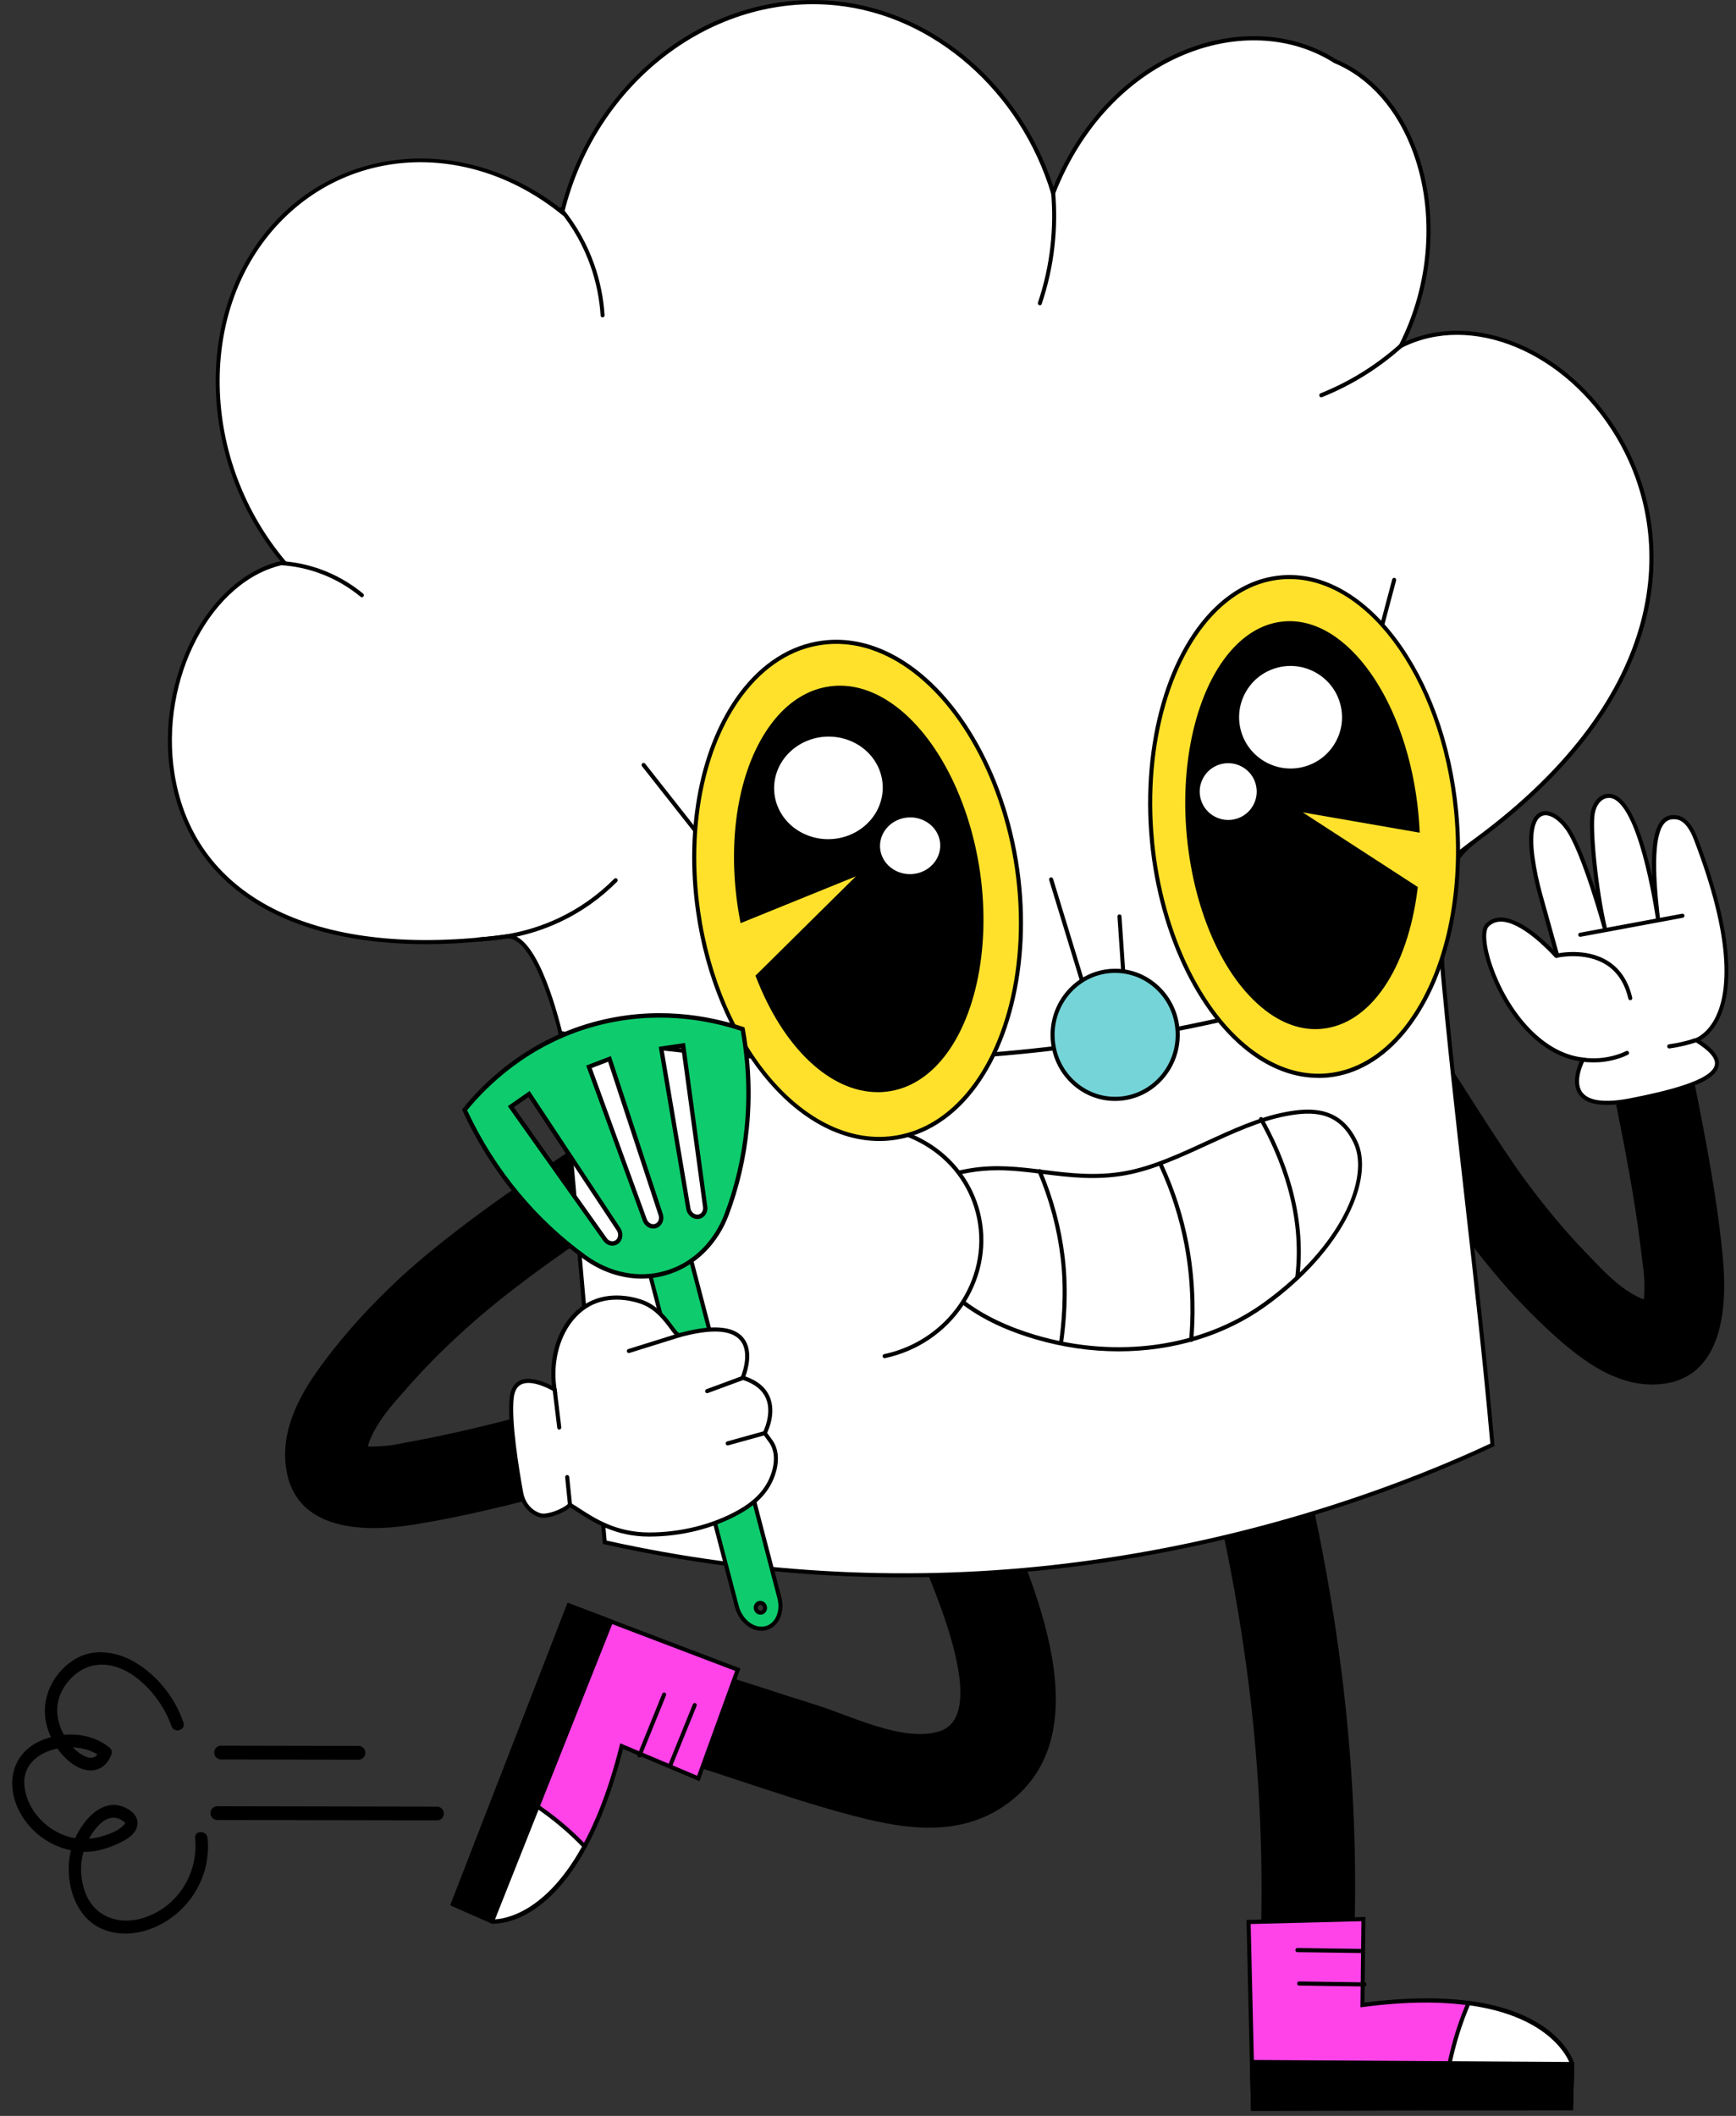 <svg width="96" height="117" viewBox="0 0 96 117" fill="none" xmlns="http://www.w3.org/2000/svg">
<rect x="0" y="0" width="96" height="117" fill="#333333" stroke="none"/>
<g clip-path="url(#clip0_76_2623)">
<path d="M11.479 101.645C11.434 101.196 10.742 101.192 10.789 101.645C10.983 103.603 9.812 105.443 7.966 106.04C6.519 106.508 5.058 105.954 4.628 104.383C4.438 103.69 4.431 103.031 4.617 102.4C4.624 102.4 4.628 102.4 4.633 102.4C5.267 102.411 5.871 102.236 6.447 101.98C6.889 101.784 7.505 101.472 7.596 100.93C7.702 100.307 6.998 99.897 6.49 99.819C5.86 99.724 5.282 100.088 4.87 100.547C4.565 100.886 4.332 101.253 4.16 101.641C4.066 101.625 3.972 101.611 3.88 101.586C2.617 101.253 1.535 100.168 1.358 98.816C1.201 97.62 2.11 96.904 3.177 96.685C3.454 97.082 3.799 97.424 4.198 97.656C4.996 98.121 5.842 97.916 6.167 96.997C6.205 96.89 6.167 96.726 6.08 96.653C5.372 96.063 4.438 95.844 3.531 95.928C3.251 95.413 3.103 94.818 3.186 94.239C3.327 93.254 4.176 92.315 5.126 92.103C7.043 91.677 8.918 93.772 9.478 95.44C9.621 95.869 10.289 95.684 10.146 95.253C9.682 93.872 8.685 92.625 7.442 91.902C6.396 91.296 5.105 91.111 4.05 91.804C2.979 92.509 2.316 93.774 2.516 95.076C2.567 95.408 2.673 95.741 2.818 96.058C2.599 96.117 2.386 96.19 2.182 96.286C0.773 96.949 0.343 98.415 0.927 99.847C1.447 101.119 2.614 102.044 3.925 102.313C3.781 102.895 3.761 103.51 3.869 104.146C4.041 105.156 4.574 106.127 5.5 106.592C6.342 107.016 7.334 107 8.212 106.699C10.293 105.988 11.703 103.898 11.479 101.645ZM4.028 96.621C4.53 96.644 5.011 96.774 5.39 97.015C5.047 97.467 4.366 96.977 4.028 96.621ZM4.924 101.675C4.951 101.629 4.971 101.581 5 101.536C5.255 101.119 5.652 100.599 6.16 100.517C6.402 100.478 6.624 100.567 6.821 100.706C6.967 100.809 6.931 100.822 6.815 100.945C6.508 101.274 5.961 101.442 5.547 101.566C5.343 101.625 5.132 101.657 4.924 101.673V101.675Z" fill="black"/>
<path d="M12.011 99.876L24.172 99.899C24.378 99.899 24.544 100.07 24.544 100.279C24.544 100.489 24.376 100.66 24.172 100.66L12.011 100.637C11.805 100.637 11.639 100.466 11.639 100.257C11.639 100.047 11.807 99.876 12.011 99.876Z" fill="black"/>
<path d="M12.216 96.527L19.832 96.541C20.038 96.541 20.204 96.712 20.204 96.922C20.204 97.131 20.036 97.302 19.832 97.302L12.216 97.289C12.01 97.289 11.844 97.118 11.844 96.908C11.844 96.698 12.012 96.527 12.216 96.527Z" fill="black"/>
<path d="M38.717 92.249C40.859 92.874 42.967 93.606 45.1 94.265C47.006 94.855 49.903 96.339 51.912 95.746C55.366 94.73 50.33 84.914 49.437 82.832C48.095 79.712 52.799 77.51 54.139 80.63C56.249 85.538 61.41 95.149 55.976 99.526C53.559 101.473 50.68 101.261 47.848 100.57C44.127 99.66 40.53 98.256 36.854 97.185C33.657 96.255 35.532 91.32 38.717 92.247V92.249Z" fill="black"/>
<path d="M38.616 98.341L40.798 92.325L31.452 88.769L25.047 105.286L27.207 106.239C27.207 106.239 31.828 106.704 34.377 96.551L38.616 98.338V98.341Z" fill="#FF43E8"/>
<path d="M27.326 106.361C27.257 106.361 27.212 106.357 27.196 106.357L27.163 106.348L24.904 105.351L24.945 105.249L31.39 88.626L40.942 92.26L38.681 98.492L34.454 96.709C32.113 105.894 28.112 106.359 27.326 106.359V106.361ZM27.234 106.129C27.532 106.145 31.853 106.149 34.268 96.525L34.3 96.397L38.551 98.189L40.653 92.392L31.515 88.915L25.191 105.228L27.232 106.129H27.234Z" fill="black"/>
<path d="M32.323 102.095C29.91 106.508 27.209 106.241 27.209 106.241L25.049 105.289L27.627 98.637C29.352 99.539 30.945 100.65 32.323 102.095Z" fill="white"/>
<path d="M27.317 106.359C27.252 106.359 27.211 106.357 27.2 106.355L27.166 106.345L24.908 105.349L27.572 98.478L27.682 98.535C29.57 99.525 31.116 100.662 32.404 102.014L32.462 102.076L32.422 102.151C30.256 106.115 27.872 106.361 27.317 106.361V106.359ZM27.236 106.129C27.458 106.143 29.949 106.149 32.184 102.112C30.95 100.831 29.476 99.744 27.688 98.795L25.195 105.226L27.236 106.127V106.129Z" fill="black"/>
<path d="M33.79 89.662L27.206 106.242L25.049 105.289L31.451 88.769L33.79 89.662Z" fill="black"/>
<path d="M27.268 106.392L24.904 105.348L24.945 105.246L31.39 88.623L33.939 89.596L27.27 106.392H27.268ZM25.193 105.228L27.147 106.089L33.643 89.726L31.515 88.915L25.191 105.228H25.193Z" fill="black"/>
<path d="M37.051 97.766C37.038 97.766 37.022 97.764 37.009 97.757C36.953 97.732 36.924 97.666 36.948 97.609L38.315 94.24C38.34 94.18 38.404 94.153 38.461 94.178C38.517 94.203 38.546 94.269 38.521 94.326L37.154 97.696C37.137 97.739 37.094 97.766 37.051 97.766Z" fill="black"/>
<path d="M35.36 97.185C35.347 97.185 35.331 97.183 35.318 97.176C35.261 97.151 35.232 97.085 35.257 97.028L36.623 93.659C36.648 93.6 36.713 93.572 36.769 93.597C36.825 93.622 36.854 93.688 36.83 93.745L35.463 97.115C35.445 97.158 35.403 97.185 35.36 97.185Z" fill="black"/>
<path d="M71.142 77.191C74.258 88.764 75.645 100.265 74.588 112.258C74.292 115.616 69.117 115.711 69.417 112.317C70.434 100.773 69.173 89.802 66.171 78.657C65.287 75.372 70.257 73.908 71.142 77.193V77.191Z" fill="black"/>
<path d="M75.394 106.118L69.045 106.278L69.285 116.604L86.87 116.566L86.935 114.131C86.935 114.131 85.626 109.51 75.34 110.869L75.391 106.118H75.394Z" fill="#FF43E8"/>
<path d="M69.178 116.718L68.932 106.165L75.507 105.999L75.455 110.736C85.603 109.434 86.99 113.905 87.046 114.096L87.05 114.114L86.981 116.677L69.176 116.715L69.178 116.718ZM69.162 106.389L69.398 116.49L86.766 116.451L86.828 114.146C86.73 113.859 85.119 109.692 75.361 110.98L75.233 110.996L75.285 106.234L69.165 106.389H69.162Z" fill="black"/>
<path d="M81.209 110.765C86.17 111.428 86.941 114.129 86.941 114.129L86.876 116.564L79.795 116.58C79.979 114.581 80.4 112.634 81.211 110.765H81.209Z" fill="white"/>
<path d="M79.672 116.692L79.683 116.567C79.883 114.378 80.349 112.463 81.108 110.717L81.142 110.64L81.225 110.651C86.2 111.317 87.018 113.984 87.049 114.096L87.053 114.114L86.984 116.678L79.67 116.694L79.672 116.692ZM81.278 110.888C80.564 112.559 80.118 114.385 79.916 116.464L86.767 116.448L86.829 114.143C86.755 113.927 85.833 111.524 81.278 110.888Z" fill="black"/>
<path d="M69.231 114.02L86.941 114.129L86.876 116.564L69.289 116.605L69.231 114.02Z" fill="black"/>
<path d="M69.18 116.719L69.117 113.906L87.056 114.018L86.985 116.681L69.18 116.719ZM69.348 114.134L69.402 116.489L86.77 116.45L86.828 114.241L69.348 114.132V114.134Z" fill="black"/>
<path d="M75.351 107.996L71.742 107.946C71.68 107.946 71.63 107.894 71.633 107.83C71.633 107.766 71.684 107.713 71.747 107.718L75.356 107.768C75.418 107.768 75.468 107.821 75.466 107.884C75.466 107.946 75.414 107.996 75.353 107.996H75.351Z" fill="black"/>
<path d="M75.451 109.843L71.842 109.792C71.779 109.792 71.73 109.74 71.733 109.676C71.733 109.612 71.777 109.564 71.847 109.564L75.456 109.615C75.518 109.615 75.568 109.667 75.565 109.731C75.565 109.792 75.514 109.843 75.453 109.843H75.451Z" fill="black"/>
<path d="M77.464 19.13C86.353 14.605 101.294 31.941 81.671 46.421C79.298 48.172 79.35 48.208 79.632 51.416C79.722 52.444 79.749 53.497 79.838 54.525L54.784 62.584L31.222 58.15C31.222 58.077 29.898 51.53 27.976 51.787C3.816 55.011 7.293 32.787 15.718 31.107C10.951 25.44 10.803 17.062 15.367 12.255C19.426 7.978 26.101 7.723 31.093 11.742C32.898 4.319 39.551 -0.504 46.254 0.182C51.722 0.743 56.494 4.898 58.239 10.67C61.283 2.87 69.014 0.301 73.826 3.38C78.723 5.416 80.58 13.037 77.464 19.13Z" fill="white"/>
<path d="M54.791 62.697L54.765 62.693L31.113 58.241V58.15C31.035 57.603 29.677 51.671 27.99 51.897C17.506 53.294 10.569 49.909 9.433 42.838C8.582 37.544 11.467 31.987 15.51 31.032C13.264 28.296 11.993 24.868 11.931 21.357C11.866 17.783 13.055 14.521 15.284 12.173C17.271 10.078 19.968 8.87 22.874 8.772C25.734 8.671 28.622 9.656 31.023 11.541C32.874 4.285 39.397 -0.636 46.265 0.07C51.655 0.624 56.436 4.732 58.252 10.338C59.83 6.515 62.695 3.679 66.151 2.53C68.893 1.618 71.711 1.894 73.886 3.285C75.885 4.112 77.482 5.929 78.369 8.386C79.554 11.676 79.305 15.576 77.713 18.888C81.62 17.135 86.765 19.344 89.565 24.04C92.91 29.646 92.61 38.493 81.738 46.515C80.221 47.635 79.551 49.205 79.729 51.227L79.745 51.407C79.789 51.922 79.818 52.453 79.848 52.968C79.877 53.479 79.906 54.005 79.951 54.516L79.96 54.607L79.874 54.635L54.794 62.7L54.791 62.697ZM31.315 58.047L54.776 62.463L79.718 54.441C79.677 53.955 79.648 53.458 79.621 52.977C79.592 52.465 79.563 51.936 79.518 51.425L79.503 51.245C79.234 48.202 79.225 48.083 81.604 46.328C92.352 38.397 92.663 29.675 89.373 24.157C86.559 19.442 81.351 17.279 77.513 19.233L77.204 19.39L77.363 19.078C79.059 15.758 79.357 11.792 78.156 8.464C77.291 6.068 75.739 4.299 73.784 3.487C71.649 2.124 68.9 1.858 66.221 2.749C62.739 3.907 59.868 6.811 58.342 10.716L58.223 11.017L58.129 10.707C56.416 5.035 51.637 0.852 46.241 0.298C39.431 -0.399 32.959 4.529 31.196 11.767L31.153 11.938L31.017 11.829C26.057 7.837 19.507 8.047 15.441 12.332C13.255 14.637 12.085 17.84 12.15 21.355C12.215 24.875 13.51 28.312 15.799 31.032L15.925 31.18L15.737 31.216C11.707 32.021 8.808 37.542 9.652 42.803C10.766 49.738 17.609 53.055 27.959 51.673C28.266 51.632 28.573 51.744 28.871 52.002C30.251 53.196 31.174 57.368 31.312 58.052L31.315 58.047Z" fill="black"/>
<path d="M79.695 52.765C73.465 55.094 65.013 57.495 54.798 58.313C45.369 59.068 37.224 58.252 30.979 57.123C31.801 66.508 32.623 75.893 33.443 85.281C39.525 86.635 48.409 87.843 58.954 86.571C68.781 85.386 77.101 82.447 82.529 79.892C81.736 70.846 80.486 61.812 79.693 52.767L79.695 52.765Z" fill="white"/>
<path d="M49.973 87.223C44.438 87.223 38.9 86.612 33.421 85.391L33.34 85.372L30.854 56.985L30.997 57.01C38.873 58.432 46.88 58.831 54.79 58.197C63.271 57.518 71.638 55.653 79.655 52.656L79.792 52.605L79.805 52.754C80.202 57.274 80.722 61.867 81.224 66.31C81.725 70.756 82.245 75.353 82.641 79.879L82.648 79.958L82.576 79.993C78.481 81.921 69.967 85.354 58.968 86.681C55.977 87.041 52.975 87.221 49.971 87.221L49.973 87.223ZM33.548 85.188C41.951 87.05 50.493 87.476 58.943 86.457C69.848 85.14 78.302 81.75 82.413 79.822C82.016 75.326 81.501 70.758 81.002 66.34C80.504 61.945 79.991 57.402 79.597 52.927C71.602 55.902 63.262 57.753 54.808 58.43C46.927 59.061 38.952 58.669 31.102 57.265L33.546 85.19L33.548 85.188Z" fill="black"/>
<path d="M77.567 19.028C77.041 19.507 76.387 20.034 75.601 20.542C74.675 21.139 73.802 21.556 73.062 21.853" fill="white"/>
<path d="M73.064 21.97C73.019 21.97 72.977 21.943 72.961 21.897C72.939 21.838 72.966 21.772 73.024 21.749C73.9 21.398 74.749 20.96 75.542 20.447C76.229 20.003 76.886 19.497 77.495 18.945C77.54 18.904 77.612 18.906 77.654 18.954C77.694 19.002 77.692 19.073 77.645 19.116C77.029 19.677 76.362 20.19 75.663 20.641C74.856 21.161 73.996 21.605 73.107 21.961C73.093 21.965 73.08 21.97 73.066 21.97H73.064Z" fill="black"/>
<path d="M58.23 10.56C58.306 11.39 58.333 12.434 58.201 13.622C58.06 14.883 57.78 15.945 57.502 16.766" fill="white"/>
<path d="M57.504 16.88C57.493 16.88 57.479 16.88 57.468 16.873C57.41 16.853 57.379 16.789 57.399 16.727C57.739 15.72 57.972 14.669 58.091 13.609C58.203 12.604 58.214 11.582 58.12 10.573C58.113 10.509 58.16 10.454 58.221 10.45C58.286 10.445 58.337 10.491 58.342 10.552C58.436 11.578 58.425 12.615 58.31 13.636C58.19 14.715 57.952 15.779 57.607 16.805C57.591 16.853 57.549 16.883 57.502 16.883L57.504 16.88Z" fill="black"/>
<path d="M31.026 11.581C31.55 12.222 32.264 13.252 32.764 14.675C33.142 15.75 33.279 16.717 33.326 17.437" fill="white"/>
<path d="M33.325 17.552C33.267 17.552 33.217 17.506 33.213 17.445C33.152 16.51 32.966 15.591 32.657 14.711C32.265 13.597 31.687 12.566 30.937 11.652C30.896 11.604 30.903 11.531 30.95 11.493C30.997 11.452 31.069 11.459 31.107 11.506C31.873 12.441 32.465 13.494 32.865 14.634C33.181 15.532 33.372 16.471 33.432 17.429C33.437 17.493 33.39 17.545 33.327 17.55C33.325 17.55 33.322 17.55 33.32 17.55L33.325 17.552Z" fill="black"/>
<path d="M15.582 31.14C16.127 31.176 16.837 31.283 17.63 31.564C18.712 31.944 19.507 32.496 20.011 32.911" fill="white"/>
<path d="M20.01 33.023C19.985 33.023 19.96 33.014 19.94 32.998C19.232 32.416 18.444 31.969 17.593 31.671C16.943 31.441 16.264 31.302 15.574 31.254C15.511 31.249 15.467 31.194 15.469 31.133C15.473 31.071 15.527 31.021 15.588 31.028C16.296 31.076 16.994 31.222 17.664 31.456C18.538 31.764 19.351 32.225 20.079 32.822C20.126 32.861 20.135 32.934 20.097 32.982C20.075 33.009 20.043 33.025 20.01 33.025V33.023Z" fill="black"/>
<path d="M26.482 52.058C26.423 52.058 26.374 52.013 26.37 51.953C26.365 51.89 26.412 51.837 26.473 51.833C27.416 51.764 28.995 51.653 30.875 50.773C32.022 50.235 33.063 49.501 33.968 48.591C34.013 48.548 34.082 48.548 34.127 48.591C34.17 48.637 34.17 48.707 34.127 48.753C33.204 49.681 32.142 50.431 30.971 50.98C29.055 51.878 27.452 51.992 26.493 52.061C26.491 52.061 26.488 52.061 26.484 52.061L26.482 52.058Z" fill="black"/>
<path d="M60.868 57.719C60.821 57.719 60.776 57.687 60.76 57.639L58.019 48.662C58.001 48.603 58.034 48.539 58.092 48.519C58.153 48.5 58.213 48.535 58.234 48.594L60.975 57.571C60.993 57.63 60.96 57.694 60.902 57.715C60.89 57.719 60.879 57.719 60.868 57.719Z" fill="black"/>
<path d="M62.362 57.479C62.304 57.479 62.254 57.434 62.25 57.372L61.795 50.682C61.791 50.618 61.838 50.565 61.898 50.561C61.959 50.556 62.013 50.604 62.017 50.666L62.472 57.356C62.476 57.42 62.429 57.473 62.369 57.477C62.367 57.477 62.364 57.477 62.36 57.477L62.362 57.479Z" fill="black"/>
<path d="M48.42 58.699C48.386 58.699 48.355 58.685 48.332 58.655L35.503 42.37C35.465 42.322 35.472 42.249 35.521 42.21C35.57 42.172 35.64 42.178 35.678 42.229L48.507 58.514C48.545 58.562 48.538 58.635 48.489 58.674C48.469 58.69 48.444 58.699 48.42 58.699Z" fill="black"/>
<path d="M70.826 55.802C70.826 55.802 70.806 55.802 70.797 55.797C70.737 55.781 70.703 55.718 70.719 55.658L76.989 32.035C77.004 31.973 77.065 31.939 77.126 31.955C77.186 31.971 77.22 32.035 77.204 32.094L70.934 55.718C70.92 55.768 70.876 55.802 70.826 55.802Z" fill="black"/>
<path d="M62.282 64.864C59.074 65.459 56.583 64.216 53.629 64.722C51.969 65.007 50.416 65.618 50.627 67.506C51.012 70.964 53.911 72.94 57.235 73.927C61.53 75.202 66.335 74.728 69.941 72.129C74.303 68.988 75.882 65.09 74.957 63.152C74.137 61.435 72.766 61.287 71.113 61.597C68.167 62.151 65.221 64.314 62.285 64.859L62.282 64.864Z" fill="white"/>
<path d="M61.861 74.723C60.322 74.723 58.749 74.497 57.201 74.039C52.105 72.525 50.752 69.66 50.512 67.519C50.279 65.427 52.167 64.857 53.608 64.611C55.055 64.365 56.359 64.524 57.739 64.697C59.157 64.873 60.622 65.055 62.262 64.752C63.718 64.483 65.21 63.795 66.652 63.129C68.104 62.461 69.605 61.768 71.09 61.49C72.539 61.216 74.143 61.196 75.055 63.106C76.012 65.11 74.385 69.07 70.004 72.225C67.721 73.87 64.856 74.723 61.861 74.723ZM55.16 64.711C54.665 64.711 54.163 64.745 53.646 64.834C51.471 65.206 50.572 66.026 50.736 67.492C51.155 71.242 54.517 73.002 57.264 73.818C61.76 75.154 66.473 74.486 69.874 72.035C74.157 68.949 75.77 65.121 74.853 63.202C74.009 61.435 72.566 61.44 71.13 61.711C69.672 61.985 68.184 62.671 66.744 63.334C65.29 64.004 63.785 64.697 62.302 64.973C60.629 65.283 59.145 65.099 57.712 64.921C56.847 64.814 56.014 64.709 55.16 64.709V64.711Z" fill="black"/>
<path d="M71.737 70.746C71.737 70.746 71.728 70.746 71.723 70.746C71.663 70.739 71.618 70.682 71.627 70.618C72.055 67.112 70.782 63.964 69.64 61.937C69.609 61.883 69.629 61.814 69.68 61.782C69.734 61.75 69.801 61.769 69.833 61.823C70.993 63.877 72.283 67.078 71.849 70.645C71.842 70.702 71.793 70.746 71.737 70.746Z" fill="black"/>
<path d="M65.872 74.204C65.872 74.204 65.866 74.204 65.861 74.204C65.801 74.197 65.754 74.142 65.76 74.081C65.85 73.1 65.935 71.115 65.498 68.812C65.214 67.324 64.746 65.867 64.103 64.481C64.076 64.424 64.1 64.356 64.156 64.329C64.213 64.301 64.28 64.326 64.307 64.383C64.956 65.785 65.433 67.26 65.72 68.767C66.164 71.097 66.076 73.107 65.987 74.099C65.982 74.158 65.933 74.201 65.875 74.201L65.872 74.204Z" fill="black"/>
<path d="M58.675 74.363C58.675 74.363 58.664 74.363 58.659 74.363C58.599 74.354 58.556 74.297 58.565 74.233C58.697 73.319 58.888 71.498 58.655 69.553C58.46 67.923 58.032 66.325 57.383 64.805C57.358 64.748 57.383 64.679 57.441 64.654C57.497 64.629 57.564 64.654 57.589 64.713C58.247 66.254 58.68 67.873 58.877 69.523C59.112 71.493 58.922 73.339 58.785 74.265C58.776 74.322 58.729 74.363 58.675 74.363Z" fill="black"/>
<path d="M46.365 62.467C49.954 61.701 53.438 63.882 54.143 67.338C54.849 70.794 52.51 74.22 48.921 74.986" fill="white"/>
<path d="M48.918 75.103C48.867 75.103 48.82 75.066 48.808 75.011C48.795 74.95 48.835 74.888 48.896 74.877C52.42 74.125 54.725 70.753 54.032 67.363C53.71 65.786 52.785 64.418 51.425 63.513C49.951 62.533 48.163 62.2 46.387 62.578C46.326 62.592 46.266 62.551 46.255 62.49C46.241 62.428 46.282 62.367 46.342 62.355C48.177 61.963 50.025 62.307 51.548 63.322C52.957 64.261 53.918 65.679 54.252 67.316C54.969 70.828 52.588 74.321 48.943 75.098C48.936 75.098 48.927 75.1 48.92 75.1L48.918 75.103Z" fill="black"/>
<path d="M61.664 60.763C63.576 60.763 65.125 59.178 65.125 57.223C65.125 55.268 63.576 53.683 61.664 53.683C59.753 53.683 58.203 55.268 58.203 57.223C58.203 59.178 59.753 60.763 61.664 60.763Z" fill="#75D4D7"/>
<path d="M61.663 60.877C60.767 60.877 59.918 60.54 59.255 59.918C58.552 59.259 58.142 58.359 58.099 57.383C58.012 55.37 59.542 53.66 61.511 53.571C62.463 53.526 63.377 53.868 64.081 54.527C64.784 55.185 65.196 56.086 65.236 57.062C65.324 59.074 63.794 60.784 61.825 60.873C61.771 60.875 61.717 60.877 61.663 60.877ZM61.67 53.797C61.621 53.797 61.569 53.797 61.518 53.799C59.672 53.884 58.238 55.486 58.321 57.374C58.361 58.288 58.744 59.131 59.405 59.749C60.064 60.367 60.917 60.684 61.813 60.645C63.657 60.561 65.093 58.958 65.01 57.071C64.97 56.157 64.585 55.313 63.926 54.695C63.303 54.112 62.508 53.797 61.668 53.797H61.67Z" fill="black"/>
<path d="M63.702 46.498C64.219 51.969 66.616 56.51 69.647 58.463C70.832 59.222 72.107 59.59 73.413 59.464C78.059 59.022 81.242 52.498 80.523 44.895C79.804 37.293 75.456 31.487 70.81 31.929C69.573 32.047 68.442 32.592 67.463 33.472C64.748 35.909 63.169 40.91 63.697 46.498H63.702Z" fill="#FFE12B"/>
<path d="M72.907 59.602C71.782 59.602 70.669 59.254 69.589 58.561C66.446 56.536 64.092 51.806 63.59 46.511C63.077 41.076 64.569 35.924 67.394 33.389C68.424 32.464 69.571 31.935 70.803 31.819C75.503 31.372 79.914 37.233 80.638 44.888C81.092 49.711 80.01 54.257 77.741 57.052C76.52 58.554 75.028 59.429 73.427 59.582C73.254 59.598 73.082 59.607 72.909 59.607L72.907 59.602ZM63.814 46.486C64.309 51.715 66.621 56.377 69.708 58.365C70.911 59.138 72.154 59.468 73.404 59.349C74.945 59.204 76.386 58.356 77.569 56.901C79.802 54.152 80.866 49.668 80.416 44.906C79.706 37.377 75.396 31.607 70.826 32.042C69.641 32.156 68.536 32.665 67.544 33.558C64.773 36.047 63.308 41.122 63.816 46.486H63.814Z" fill="black"/>
<path d="M68.485 35.708C69.213 35.001 70.055 34.566 70.981 34.479C74.455 34.149 77.746 38.872 78.328 45.029C78.355 45.325 78.375 45.617 78.391 45.909L71.511 44.715L78.284 49.107C77.764 53.354 75.763 56.523 73.091 56.776C72.114 56.869 71.155 56.566 70.266 55.944C67.983 54.346 66.162 50.657 65.743 46.226C65.315 41.703 66.467 37.664 68.485 35.708Z" fill="black"/>
<path d="M72.741 56.906C71.883 56.906 71.032 56.614 70.203 56.037C67.797 54.35 66.045 50.596 65.631 46.237C65.214 41.831 66.303 37.666 68.406 35.626C69.177 34.878 70.039 34.454 70.969 34.365C74.5 34.03 77.851 38.808 78.44 45.018C78.465 45.287 78.485 45.567 78.503 45.902L78.51 46.044L72.04 44.92L78.404 49.048L78.395 49.119C77.849 53.584 75.772 56.635 73.102 56.888C72.981 56.899 72.86 56.906 72.741 56.906ZM71.325 34.577C71.213 34.577 71.103 34.582 70.992 34.593C70.113 34.678 69.296 35.079 68.563 35.792C66.507 37.785 65.445 41.877 65.855 46.217C66.256 50.446 68.012 54.227 70.331 55.85C71.229 56.477 72.159 56.753 73.082 56.662C75.588 56.423 77.627 53.413 78.165 49.164L70.985 44.507L78.272 45.772C78.256 45.503 78.241 45.266 78.218 45.041C77.66 39.155 74.609 34.577 71.325 34.577Z" fill="black"/>
<path d="M74.322 39.681C74.331 38.052 73.015 36.723 71.382 36.713C69.749 36.703 68.417 38.016 68.408 39.645C68.398 41.274 69.714 42.603 71.347 42.613C72.98 42.622 74.312 41.31 74.322 39.681Z" fill="white"/>
<path d="M71.371 42.724C70.056 42.724 68.838 41.874 68.434 40.557C68.197 39.782 68.273 38.961 68.647 38.243C69.03 37.509 69.678 36.971 70.471 36.729C72.088 36.234 73.806 37.149 74.301 38.763C74.539 39.538 74.463 40.358 74.088 41.076C73.705 41.81 73.058 42.348 72.265 42.59C71.967 42.681 71.667 42.724 71.371 42.724ZM68.647 40.488C69.106 41.984 70.701 42.829 72.2 42.371C72.935 42.148 73.535 41.648 73.891 40.969C74.239 40.306 74.308 39.547 74.088 38.831C73.629 37.336 72.034 36.49 70.535 36.948C69.801 37.171 69.2 37.671 68.844 38.35C68.497 39.013 68.428 39.772 68.647 40.488Z" fill="black"/>
<path d="M66.305 44.261C66.578 45.151 67.521 45.652 68.413 45.378C69.305 45.107 69.806 44.166 69.533 43.277C69.26 42.388 68.317 41.886 67.425 42.16C66.534 42.431 66.032 43.372 66.305 44.261Z" fill="white"/>
<path d="M67.919 45.567C67.148 45.567 66.434 45.068 66.196 44.295C66.058 43.842 66.102 43.358 66.322 42.939C66.546 42.508 66.927 42.194 67.393 42.052C68.343 41.763 69.348 42.298 69.64 43.244C69.778 43.698 69.734 44.181 69.514 44.603C69.29 45.034 68.909 45.349 68.443 45.49C68.269 45.542 68.094 45.567 67.919 45.567ZM67.917 42.2C67.765 42.2 67.61 42.223 67.458 42.269C67.05 42.392 66.718 42.668 66.521 43.046C66.329 43.413 66.29 43.833 66.412 44.229C66.665 45.057 67.547 45.524 68.381 45.273C68.788 45.148 69.12 44.874 69.317 44.496C69.51 44.129 69.548 43.709 69.427 43.313C69.221 42.638 68.593 42.2 67.919 42.2H67.917Z" fill="black"/>
<path d="M56.249 48.074C57.024 53.518 55.649 58.487 53.003 61.086C51.971 62.098 50.748 62.748 49.379 62.928C44.506 63.568 39.683 57.956 38.606 50.392C37.528 42.829 40.604 36.179 45.476 35.538C46.773 35.367 48.064 35.639 49.278 36.268C52.645 38.014 55.459 42.516 56.249 48.072V48.074Z" fill="#FFE12B"/>
<path d="M48.621 63.092C43.966 63.092 39.522 57.626 38.493 50.411C37.828 45.742 38.722 41.227 40.881 38.331C42.127 36.663 43.711 35.657 45.462 35.427C46.753 35.258 48.054 35.507 49.329 36.168C52.83 37.983 55.59 42.651 56.361 48.058C57.111 53.329 55.823 58.474 53.081 61.168C51.995 62.233 50.754 62.862 49.392 63.042C49.134 63.076 48.876 63.092 48.621 63.092ZM46.246 35.603C45.993 35.603 45.742 35.619 45.489 35.653C43.798 35.874 42.266 36.85 41.058 38.468C38.935 41.315 38.059 45.77 38.715 50.379C39.781 57.87 44.56 63.45 49.363 62.816C50.675 62.643 51.874 62.035 52.924 61.004C55.617 58.36 56.878 53.29 56.137 48.09C55.377 42.754 52.664 38.154 49.226 36.371C48.242 35.86 47.241 35.603 46.246 35.603Z" fill="black"/>
<path d="M48.767 38.68C47.853 38.16 46.883 37.932 45.913 38.06C42.268 38.539 40.019 43.894 40.891 50.019C40.933 50.313 40.983 50.602 41.036 50.887L47.808 48.138L41.908 53.974C43.453 57.986 46.265 60.608 49.065 60.238C50.091 60.104 51.001 59.589 51.767 58.777C53.727 56.696 54.715 52.686 54.09 48.279C53.449 43.78 51.303 40.116 48.767 38.678V38.68Z" fill="black"/>
<path d="M48.534 60.391C45.92 60.391 43.324 57.961 41.805 54.02L41.778 53.949L47.327 48.46L40.953 51.047L40.929 50.913C40.868 50.594 40.819 50.306 40.781 50.037C40.219 46.089 40.915 42.351 42.642 40.035C43.539 38.833 44.665 38.113 45.9 37.951C46.872 37.823 47.855 38.035 48.823 38.585C51.467 40.085 53.579 43.885 54.202 48.269C54.809 52.54 53.886 56.698 51.849 58.862C51.039 59.719 50.109 60.223 49.083 60.357C48.901 60.382 48.718 60.394 48.534 60.394V60.391ZM42.042 54.006C43.61 58.018 46.419 60.478 49.054 60.129C50.028 60.002 50.915 59.52 51.688 58.702C53.678 56.589 54.578 52.506 53.98 48.3C53.366 43.985 51.298 40.249 48.713 38.783C47.79 38.259 46.852 38.054 45.929 38.177C44.755 38.332 43.68 39.022 42.822 40.174C41.155 42.408 40.458 46.176 41.003 50.008C41.034 50.233 41.074 50.475 41.124 50.737L48.294 47.826L42.044 54.008L42.042 54.006Z" fill="black"/>
<path d="M48.919 43.752C48.8 45.377 47.315 46.613 45.599 46.51C43.883 46.408 42.588 45.006 42.707 43.38C42.826 41.755 44.313 40.52 46.027 40.624C47.743 40.727 49.038 42.129 48.919 43.754V43.752Z" fill="white"/>
<path d="M45.797 46.631C45.73 46.631 45.66 46.631 45.591 46.625C44.702 46.572 43.871 46.166 43.308 45.512C42.791 44.91 42.538 44.149 42.594 43.372C42.717 41.687 44.26 40.399 46.032 40.508C46.922 40.561 47.753 40.967 48.315 41.621C48.833 42.223 49.086 42.984 49.03 43.761C48.911 45.38 47.482 46.629 45.797 46.629V46.631ZM45.826 40.73C44.256 40.73 42.925 41.888 42.816 43.388C42.764 44.103 42.997 44.806 43.476 45.362C43.998 45.97 44.773 46.346 45.605 46.397C47.262 46.495 48.694 45.307 48.808 43.745C48.859 43.03 48.626 42.328 48.147 41.771C47.625 41.163 46.85 40.787 46.019 40.736C45.954 40.732 45.889 40.73 45.826 40.73Z" fill="black"/>
<path d="M52.103 46.876C52.036 47.803 51.187 48.508 50.208 48.449C49.229 48.389 48.49 47.589 48.557 46.661C48.624 45.734 49.473 45.029 50.452 45.088C51.431 45.148 52.17 45.948 52.103 46.876Z" fill="white"/>
<path d="M50.319 48.565C50.279 48.565 50.239 48.565 50.198 48.561C49.679 48.529 49.193 48.292 48.863 47.909C48.559 47.555 48.411 47.108 48.444 46.65C48.516 45.663 49.416 44.909 50.458 44.972C50.978 45.004 51.464 45.242 51.793 45.624C52.098 45.978 52.246 46.425 52.212 46.883C52.143 47.833 51.305 48.565 50.319 48.565ZM50.337 45.198C49.466 45.198 48.729 45.839 48.668 46.669C48.639 47.065 48.769 47.453 49.033 47.758C49.322 48.096 49.755 48.305 50.214 48.333C51.132 48.39 51.928 47.728 51.99 46.865C52.02 46.468 51.89 46.08 51.625 45.775C51.336 45.438 50.904 45.228 50.445 45.2C50.409 45.2 50.373 45.198 50.337 45.198Z" fill="black"/>
<path d="M91.442 76.557C89.388 76.584 87.629 75.326 86.144 74.015C84.632 72.682 83.266 71.204 82.007 69.625C81.8 69.365 81.597 69.103 81.397 68.838C81.037 65.62 80.665 62.401 80.324 59.182C80.367 59.17 82.914 63.322 84.35 65.266C85.378 66.657 86.48 68.004 87.679 69.246C88.57 70.174 89.672 71.405 90.904 71.852C90.911 71.774 90.916 71.708 90.92 71.683C90.969 70.589 90.882 70.274 90.728 68.98C90.403 66.306 89.881 63.623 89.35 60.965C89.191 60.169 89.029 59.376 88.875 58.585C88.866 58.544 88.859 58.505 88.85 58.464C88.743 57.924 88.812 57.449 88.994 57.06C89.587 55.779 91.406 55.355 92.479 56.203C92.842 56.49 93.12 56.921 93.237 57.516C93.245 57.557 93.252 57.6 93.261 57.641C93.409 58.393 93.561 59.15 93.709 59.905C94.35 63.123 94.977 66.37 95.279 69.623C95.55 72.547 95.176 76.504 91.442 76.555V76.557Z" fill="black"/>
<path d="M87.532 58.589C87.532 58.589 85.836 61.687 90.18 60.839C94.523 59.991 96.311 59.061 93.8 57.513C93.8 57.513 97.597 56.291 93.753 46.336C93.555 45.823 93.208 45.242 92.671 45.194C91.918 45.126 91.053 45.611 91.689 50.847C91.689 50.847 90.666 43.386 88.73 44.05C88.363 44.175 88.15 44.572 88.078 44.961C87.928 45.761 88.222 49.065 88.757 51.379C88.757 51.379 87.574 47.031 86.651 45.775C85.726 44.519 84.36 44.505 84.743 47.371C84.841 48.112 85 48.841 85.2 49.559L86.107 52.815C86.116 52.849 86.076 52.874 86.053 52.846C85.576 52.322 83.367 50.024 82.24 51.157C81.443 51.958 83.605 58.165 87.534 58.589H87.532Z" fill="white"/>
<path d="M88.865 61.098C88.104 61.098 87.584 60.905 87.311 60.522C86.878 59.913 87.205 59.031 87.362 58.682C84.988 58.329 83.122 55.842 82.313 53.489C81.995 52.568 81.789 51.449 82.158 51.077C82.394 50.843 82.687 50.728 83.025 50.735C84.058 50.76 85.315 51.918 85.908 52.532L85.088 49.589C84.873 48.814 84.721 48.091 84.627 47.384C84.381 45.536 84.873 45.039 85.189 44.906C85.637 44.719 86.244 45.034 86.737 45.704C87.252 46.404 87.837 48.016 88.263 49.338C87.983 47.46 87.853 45.54 87.965 44.938C88.059 44.437 88.33 44.063 88.691 43.94C88.948 43.851 89.201 43.885 89.448 44.04C90.344 44.603 90.985 46.755 91.368 48.488C91.3 46.819 91.473 45.784 91.892 45.344C92.156 45.066 92.465 45.059 92.676 45.077C93.283 45.132 93.65 45.768 93.852 46.292C96.063 52.021 95.749 54.884 95.097 56.277C94.746 57.029 94.289 57.378 94.029 57.526C94.788 58.028 95.12 58.481 95.044 58.917C94.905 59.706 93.455 60.312 90.196 60.948C89.69 61.046 89.244 61.096 88.859 61.096L88.865 61.098ZM82.994 50.963C82.725 50.963 82.503 51.054 82.317 51.241C82.125 51.435 82.107 52.199 82.526 53.416C83.33 55.753 85.194 58.224 87.546 58.477L87.714 58.495L87.631 58.645C87.631 58.645 87.037 59.751 87.492 60.389C87.844 60.884 88.767 61 90.16 60.727C92.091 60.348 94.676 59.747 94.831 58.878C94.894 58.52 94.528 58.094 93.744 57.611L93.534 57.481L93.769 57.405C93.769 57.405 94.443 57.173 94.909 56.168C95.537 54.813 95.828 52.014 93.653 46.377C93.473 45.914 93.157 45.351 92.665 45.305C92.4 45.282 92.214 45.342 92.06 45.504C91.529 46.062 91.442 47.856 91.802 50.833L91.58 50.863C91.572 50.806 90.778 45.141 89.336 44.234C89.148 44.115 88.962 44.09 88.767 44.156C88.482 44.255 88.267 44.562 88.189 44.982C88.037 45.793 88.343 49.092 88.868 51.351L88.65 51.408C88.639 51.364 87.463 47.068 86.562 45.841C86.139 45.264 85.622 44.972 85.279 45.118C84.844 45.301 84.688 46.115 84.853 47.355C84.945 48.052 85.095 48.764 85.308 49.527L86.215 52.782C86.233 52.849 86.206 52.917 86.148 52.951C86.09 52.985 86.018 52.974 85.971 52.924C85.678 52.6 84.157 50.988 83.023 50.961C83.014 50.961 83.005 50.961 82.994 50.961V50.963Z" fill="black"/>
<path d="M87.387 51.801C87.333 51.801 87.286 51.763 87.277 51.708C87.266 51.646 87.306 51.587 87.367 51.576L93.019 50.525C93.079 50.516 93.138 50.554 93.149 50.616C93.16 50.678 93.12 50.737 93.059 50.748L87.407 51.799C87.407 51.799 87.394 51.799 87.387 51.799V51.801Z" fill="black"/>
<path d="M90.156 55.31C90.104 55.31 90.059 55.273 90.046 55.221C89.849 54.366 89.432 53.733 88.809 53.34C87.635 52.602 86.11 52.957 86.094 52.96C86.034 52.976 85.973 52.937 85.96 52.875C85.946 52.814 85.982 52.752 86.043 52.739C86.108 52.723 87.676 52.358 88.926 53.147C89.6 53.573 90.05 54.252 90.261 55.169C90.274 55.23 90.239 55.292 90.178 55.305C90.169 55.305 90.16 55.308 90.153 55.308L90.156 55.31Z" fill="black"/>
<path d="M88.109 58.745C87.881 58.745 87.664 58.731 87.498 58.71C87.437 58.703 87.393 58.647 87.401 58.583C87.408 58.521 87.464 58.476 87.527 58.485C87.758 58.514 88.271 58.544 88.725 58.478C89.319 58.389 89.731 58.216 89.924 58.12C89.978 58.093 90.047 58.115 90.074 58.172C90.101 58.229 90.079 58.298 90.022 58.325C89.819 58.428 89.382 58.612 88.759 58.703C88.555 58.733 88.329 58.747 88.112 58.747L88.109 58.745Z" fill="black"/>
<path d="M92.306 57.975C92.25 57.975 92.203 57.934 92.197 57.877C92.188 57.816 92.23 57.757 92.291 57.747C92.526 57.713 92.761 57.67 92.994 57.617C93.254 57.558 93.514 57.488 93.769 57.406C93.83 57.387 93.89 57.419 93.91 57.481C93.928 57.54 93.897 57.604 93.836 57.624C93.574 57.709 93.308 57.782 93.041 57.843C92.804 57.898 92.562 57.941 92.322 57.975C92.317 57.975 92.311 57.975 92.306 57.975Z" fill="black"/>
<path d="M35.699 80.7C35.442 81.087 35.036 81.395 34.465 81.547C34.026 81.664 33.587 81.782 33.148 81.901C29.72 82.822 26.257 83.772 22.762 84.322C19.924 84.764 16.042 84.607 15.78 80.795C15.637 78.7 16.763 76.833 17.96 75.24C19.176 73.619 20.538 72.142 22.012 70.765C24.613 68.333 28.506 65.618 31.548 63.616C31.696 65.305 31.844 66.992 31.992 68.679C30.139 69.944 28.013 71.508 26.396 72.91C25.095 74.041 23.842 75.242 22.698 76.537C21.844 77.501 20.706 78.696 20.339 79.979C20.415 79.981 20.482 79.984 20.504 79.986C21.575 79.975 21.878 79.87 23.132 79.635C26.356 79.035 29.568 78.121 32.742 77.269C32.924 77.219 33.105 77.171 33.287 77.123C33.811 76.981 34.277 77.025 34.669 77.187C35.95 77.72 36.468 79.557 35.699 80.7Z" fill="black"/>
<path d="M35.369 68.276L40.741 88.826C40.952 89.629 41.648 90.171 42.298 90.039C42.948 89.907 43.304 89.148 43.096 88.345L37.724 67.795L35.369 68.276ZM42.146 89.152C42.016 89.207 41.864 89.139 41.81 89C41.756 88.861 41.816 88.706 41.949 88.651C42.078 88.596 42.231 88.665 42.285 88.804C42.338 88.943 42.278 89.098 42.146 89.152Z" fill="#0ECC6D"/>
<path d="M42.105 90.174C41.469 90.174 40.839 89.627 40.638 88.857L35.234 68.188L37.808 67.661L37.835 67.764L43.207 88.314C43.33 88.784 43.274 89.26 43.053 89.623C42.882 89.901 42.623 90.09 42.322 90.152C42.251 90.168 42.177 90.174 42.103 90.174H42.105ZM35.51 68.365L40.853 88.8C41.048 89.545 41.686 90.051 42.28 89.93C42.522 89.88 42.723 89.734 42.862 89.507C43.05 89.199 43.097 88.786 42.99 88.378L37.645 67.93L35.512 68.368L35.51 68.365ZM42.056 89.285C42.007 89.285 41.959 89.276 41.912 89.256C41.818 89.215 41.747 89.139 41.709 89.044C41.63 88.848 41.722 88.624 41.908 88.547C41.998 88.51 42.096 88.51 42.186 88.549C42.28 88.59 42.352 88.665 42.389 88.761C42.468 88.957 42.378 89.18 42.19 89.258C42.148 89.276 42.101 89.285 42.056 89.285ZM42.045 88.747C42.027 88.747 42.009 88.75 41.993 88.757C41.919 88.786 41.886 88.877 41.917 88.957C41.933 88.998 41.962 89.028 42 89.046C42.036 89.062 42.074 89.062 42.107 89.046C42.181 89.016 42.215 88.925 42.183 88.845C42.168 88.804 42.139 88.775 42.101 88.757C42.083 88.75 42.065 88.745 42.045 88.745V88.747Z" fill="black"/>
<path d="M32.829 56.64C28.841 57.738 26.525 60.33 25.69 61.372C26.283 62.66 27.213 64.347 28.651 66.07C29.915 67.586 31.218 68.708 32.347 69.524C33.689 70.495 35.322 70.828 36.805 70.392C36.819 70.388 36.832 70.385 36.846 70.381C36.906 70.363 36.964 70.344 37.023 70.324C38.476 69.834 39.614 68.662 40.186 67.146C40.656 65.897 41.104 64.294 41.294 62.389C41.516 60.162 41.315 58.26 41.068 56.904C39.78 56.471 36.604 55.6 32.831 56.64H32.829ZM34.104 68.68C33.9 68.822 33.617 68.76 33.461 68.537L28.25 61.192L29.256 60.492L34.207 67.969C34.366 68.209 34.319 68.53 34.104 68.68ZM36.536 67.162C36.621 67.422 36.51 67.696 36.279 67.782C36.035 67.876 35.755 67.73 35.656 67.459L32.569 58.99L33.707 58.552L36.536 67.162ZM38.996 66.734C39.032 67.003 38.871 67.242 38.624 67.278C38.364 67.317 38.114 67.114 38.064 66.829L36.566 57.984L37.777 57.807L38.994 66.734H38.996Z" fill="#0ECC6D"/>
<path d="M35.481 70.701C34.379 70.701 33.261 70.332 32.278 69.62C30.907 68.629 29.655 67.459 28.559 66.146C27.37 64.719 26.369 63.13 25.582 61.421L25.551 61.352L25.598 61.293C26.671 59.957 29.034 57.559 32.798 56.522C36.209 55.583 39.198 56.148 41.104 56.786L41.172 56.809L41.185 56.88C41.519 58.715 41.595 60.57 41.411 62.399C41.248 64.047 40.871 65.659 40.296 67.188C39.704 68.761 38.524 69.944 37.059 70.439C37 70.459 36.94 70.478 36.877 70.496L36.837 70.507C36.395 70.637 35.938 70.701 35.481 70.701ZM25.831 61.389C26.604 63.053 27.583 64.601 28.743 65.991C29.825 67.291 31.062 68.444 32.417 69.424C33.748 70.386 35.336 70.696 36.772 70.277L36.81 70.266C36.87 70.247 36.926 70.229 36.985 70.211C38.383 69.741 39.507 68.608 40.074 67.104C40.643 65.595 41.012 64.004 41.176 62.376C41.353 60.596 41.283 58.788 40.965 56.998C39.088 56.378 36.178 55.845 32.863 56.759C29.218 57.764 26.908 60.067 25.833 61.391L25.831 61.389ZM33.862 68.88C33.676 68.88 33.488 68.786 33.365 68.611L28.082 61.165L29.288 60.327L34.305 67.906C34.5 68.203 34.442 68.597 34.171 68.784C34.077 68.85 33.969 68.88 33.862 68.88ZM28.418 61.225L33.557 68.469C33.676 68.638 33.886 68.688 34.037 68.583C34.198 68.469 34.231 68.228 34.108 68.041L29.225 60.664L28.418 61.225ZM36.127 67.933C36.046 67.933 35.963 67.915 35.885 67.879C35.73 67.806 35.605 67.669 35.544 67.5L32.417 58.92L33.781 58.396L36.651 67.124C36.756 67.446 36.613 67.785 36.322 67.897C36.259 67.922 36.194 67.933 36.127 67.933ZM32.722 59.061L35.766 67.416C35.806 67.523 35.885 67.612 35.981 67.658C36.064 67.696 36.156 67.701 36.234 67.669C36.404 67.603 36.485 67.398 36.42 67.2L33.629 58.71L32.717 59.061H32.722ZM38.562 67.405C38.268 67.405 38.002 67.172 37.948 66.851L36.429 57.883L37.881 57.671L39.113 66.719C39.16 67.054 38.952 67.355 38.64 67.4C38.613 67.405 38.586 67.407 38.559 67.407L38.562 67.405ZM36.705 58.088L38.181 66.81C38.217 67.026 38.412 67.188 38.606 67.159C38.786 67.131 38.904 66.953 38.878 66.75L37.677 57.944L36.705 58.086V58.088Z" fill="black"/>
<path d="M30.668 76.835C30.668 76.835 28.527 75.529 28.303 77.241C28.132 78.545 28.594 81.32 28.825 82.569C28.93 83.145 29.329 83.638 29.882 83.793C30.24 83.893 31.121 83.594 31.522 83.214C32.442 83.756 33.706 84.86 35.933 84.851C37.597 84.844 39.347 84.44 40.818 83.631C41.573 83.214 42.241 82.669 42.615 81.862C42.823 81.415 42.956 80.898 42.891 80.401C42.859 80.152 42.774 79.915 42.633 79.71C42.593 79.651 42.29 79.243 42.29 79.243C42.29 79.243 43.513 76.936 41.067 76.179C41.067 76.179 42.709 72.431 37.59 73.824C37.281 73.909 36.833 72.513 35.554 72.016C35.364 71.944 34.037 71.449 32.77 72.023C31.26 72.707 30.339 74.674 30.671 76.833L30.668 76.835Z" fill="white"/>
<path d="M35.906 84.966C34.029 84.966 32.826 84.186 31.948 83.617C31.802 83.523 31.665 83.434 31.535 83.354C31.087 83.728 30.241 84.009 29.853 83.901C29.28 83.742 28.834 83.227 28.715 82.588C28.5 81.421 28.021 78.558 28.193 77.225C28.249 76.789 28.431 76.493 28.729 76.347C29.302 76.064 30.146 76.429 30.527 76.625C30.288 74.535 31.17 72.622 32.723 71.918C33.995 71.341 35.337 71.808 35.595 71.909C36.406 72.223 36.892 72.884 37.214 73.32C37.335 73.484 37.503 73.712 37.564 73.714C39.36 73.224 40.552 73.308 41.101 73.965C41.681 74.658 41.352 75.75 41.217 76.11C41.905 76.347 42.36 76.734 42.573 77.261C42.906 78.086 42.539 78.982 42.42 79.233C42.505 79.347 42.691 79.602 42.723 79.648C42.871 79.862 42.965 80.113 43.001 80.389C43.077 80.979 42.886 81.544 42.714 81.914C42.376 82.641 41.771 83.236 40.868 83.733C39.439 84.522 37.685 84.959 35.931 84.966H35.904H35.906ZM31.506 83.074L31.578 83.115C31.73 83.204 31.894 83.309 32.066 83.423C32.922 83.977 34.094 84.738 35.906 84.738H35.933C37.651 84.731 39.367 84.303 40.765 83.532C41.625 83.058 42.196 82.497 42.514 81.816C42.673 81.474 42.85 80.952 42.781 80.418C42.75 80.177 42.669 79.962 42.544 79.778C42.503 79.718 42.203 79.313 42.203 79.313L42.16 79.253L42.194 79.189C42.194 79.189 42.712 78.193 42.367 77.348C42.167 76.858 41.721 76.502 41.036 76.29L40.915 76.253L40.966 76.135C40.973 76.121 41.529 74.824 40.931 74.113C40.442 73.532 39.329 73.472 37.62 73.935C37.427 73.987 37.27 73.778 37.035 73.459C36.728 73.044 36.264 72.415 35.514 72.123C35.272 72.029 34.006 71.587 32.815 72.127C31.323 72.802 30.467 74.776 30.78 76.817L30.816 77.056L30.613 76.93C30.601 76.924 29.463 76.24 28.827 76.552C28.601 76.664 28.462 76.901 28.415 77.254C28.245 78.556 28.722 81.387 28.935 82.545C29.035 83.097 29.419 83.544 29.911 83.68C30.214 83.767 31.058 83.493 31.446 83.129L31.506 83.072V83.074Z" fill="black"/>
<path d="M39.104 77.036C39.059 77.036 39.014 77.006 38.999 76.961C38.978 76.901 39.008 76.835 39.066 76.815L40.983 76.108C41.042 76.088 41.107 76.117 41.127 76.176C41.147 76.236 41.118 76.302 41.06 76.322L39.142 77.029C39.129 77.034 39.117 77.036 39.104 77.036Z" fill="black"/>
<path d="M40.242 79.926C40.193 79.926 40.148 79.891 40.135 79.841C40.119 79.78 40.153 79.718 40.213 79.702L42.261 79.135C42.321 79.119 42.382 79.155 42.397 79.214C42.413 79.276 42.38 79.338 42.319 79.353L40.272 79.921C40.272 79.921 40.251 79.926 40.242 79.926Z" fill="black"/>
<path d="M34.775 74.818C34.727 74.818 34.683 74.786 34.667 74.738C34.649 74.679 34.683 74.615 34.741 74.597L37.557 73.717C37.615 73.696 37.678 73.733 37.696 73.792C37.714 73.851 37.68 73.915 37.622 73.933L34.806 74.813C34.806 74.813 34.783 74.818 34.772 74.818H34.775Z" fill="black"/>
<path d="M30.927 79.051C30.871 79.051 30.824 79.007 30.815 78.95L30.559 76.849C30.553 76.787 30.595 76.73 30.658 76.721C30.719 76.712 30.775 76.757 30.784 76.819L31.039 78.921C31.046 78.982 31.003 79.039 30.94 79.048C30.936 79.048 30.931 79.048 30.927 79.048V79.051Z" fill="black"/>
<path d="M31.522 83.329C31.466 83.329 31.416 83.285 31.41 83.226L31.253 81.689C31.246 81.626 31.291 81.571 31.354 81.564C31.416 81.557 31.47 81.603 31.477 81.667L31.634 83.203C31.64 83.267 31.596 83.322 31.533 83.329C31.528 83.329 31.526 83.329 31.522 83.329Z" fill="black"/>
</g>
<defs>
<clipPath id="clip0_76_2623">
<rect width="94.913" height="116.717" fill="white" transform="translate(0.674)"/>
</clipPath>
</defs>
</svg>
